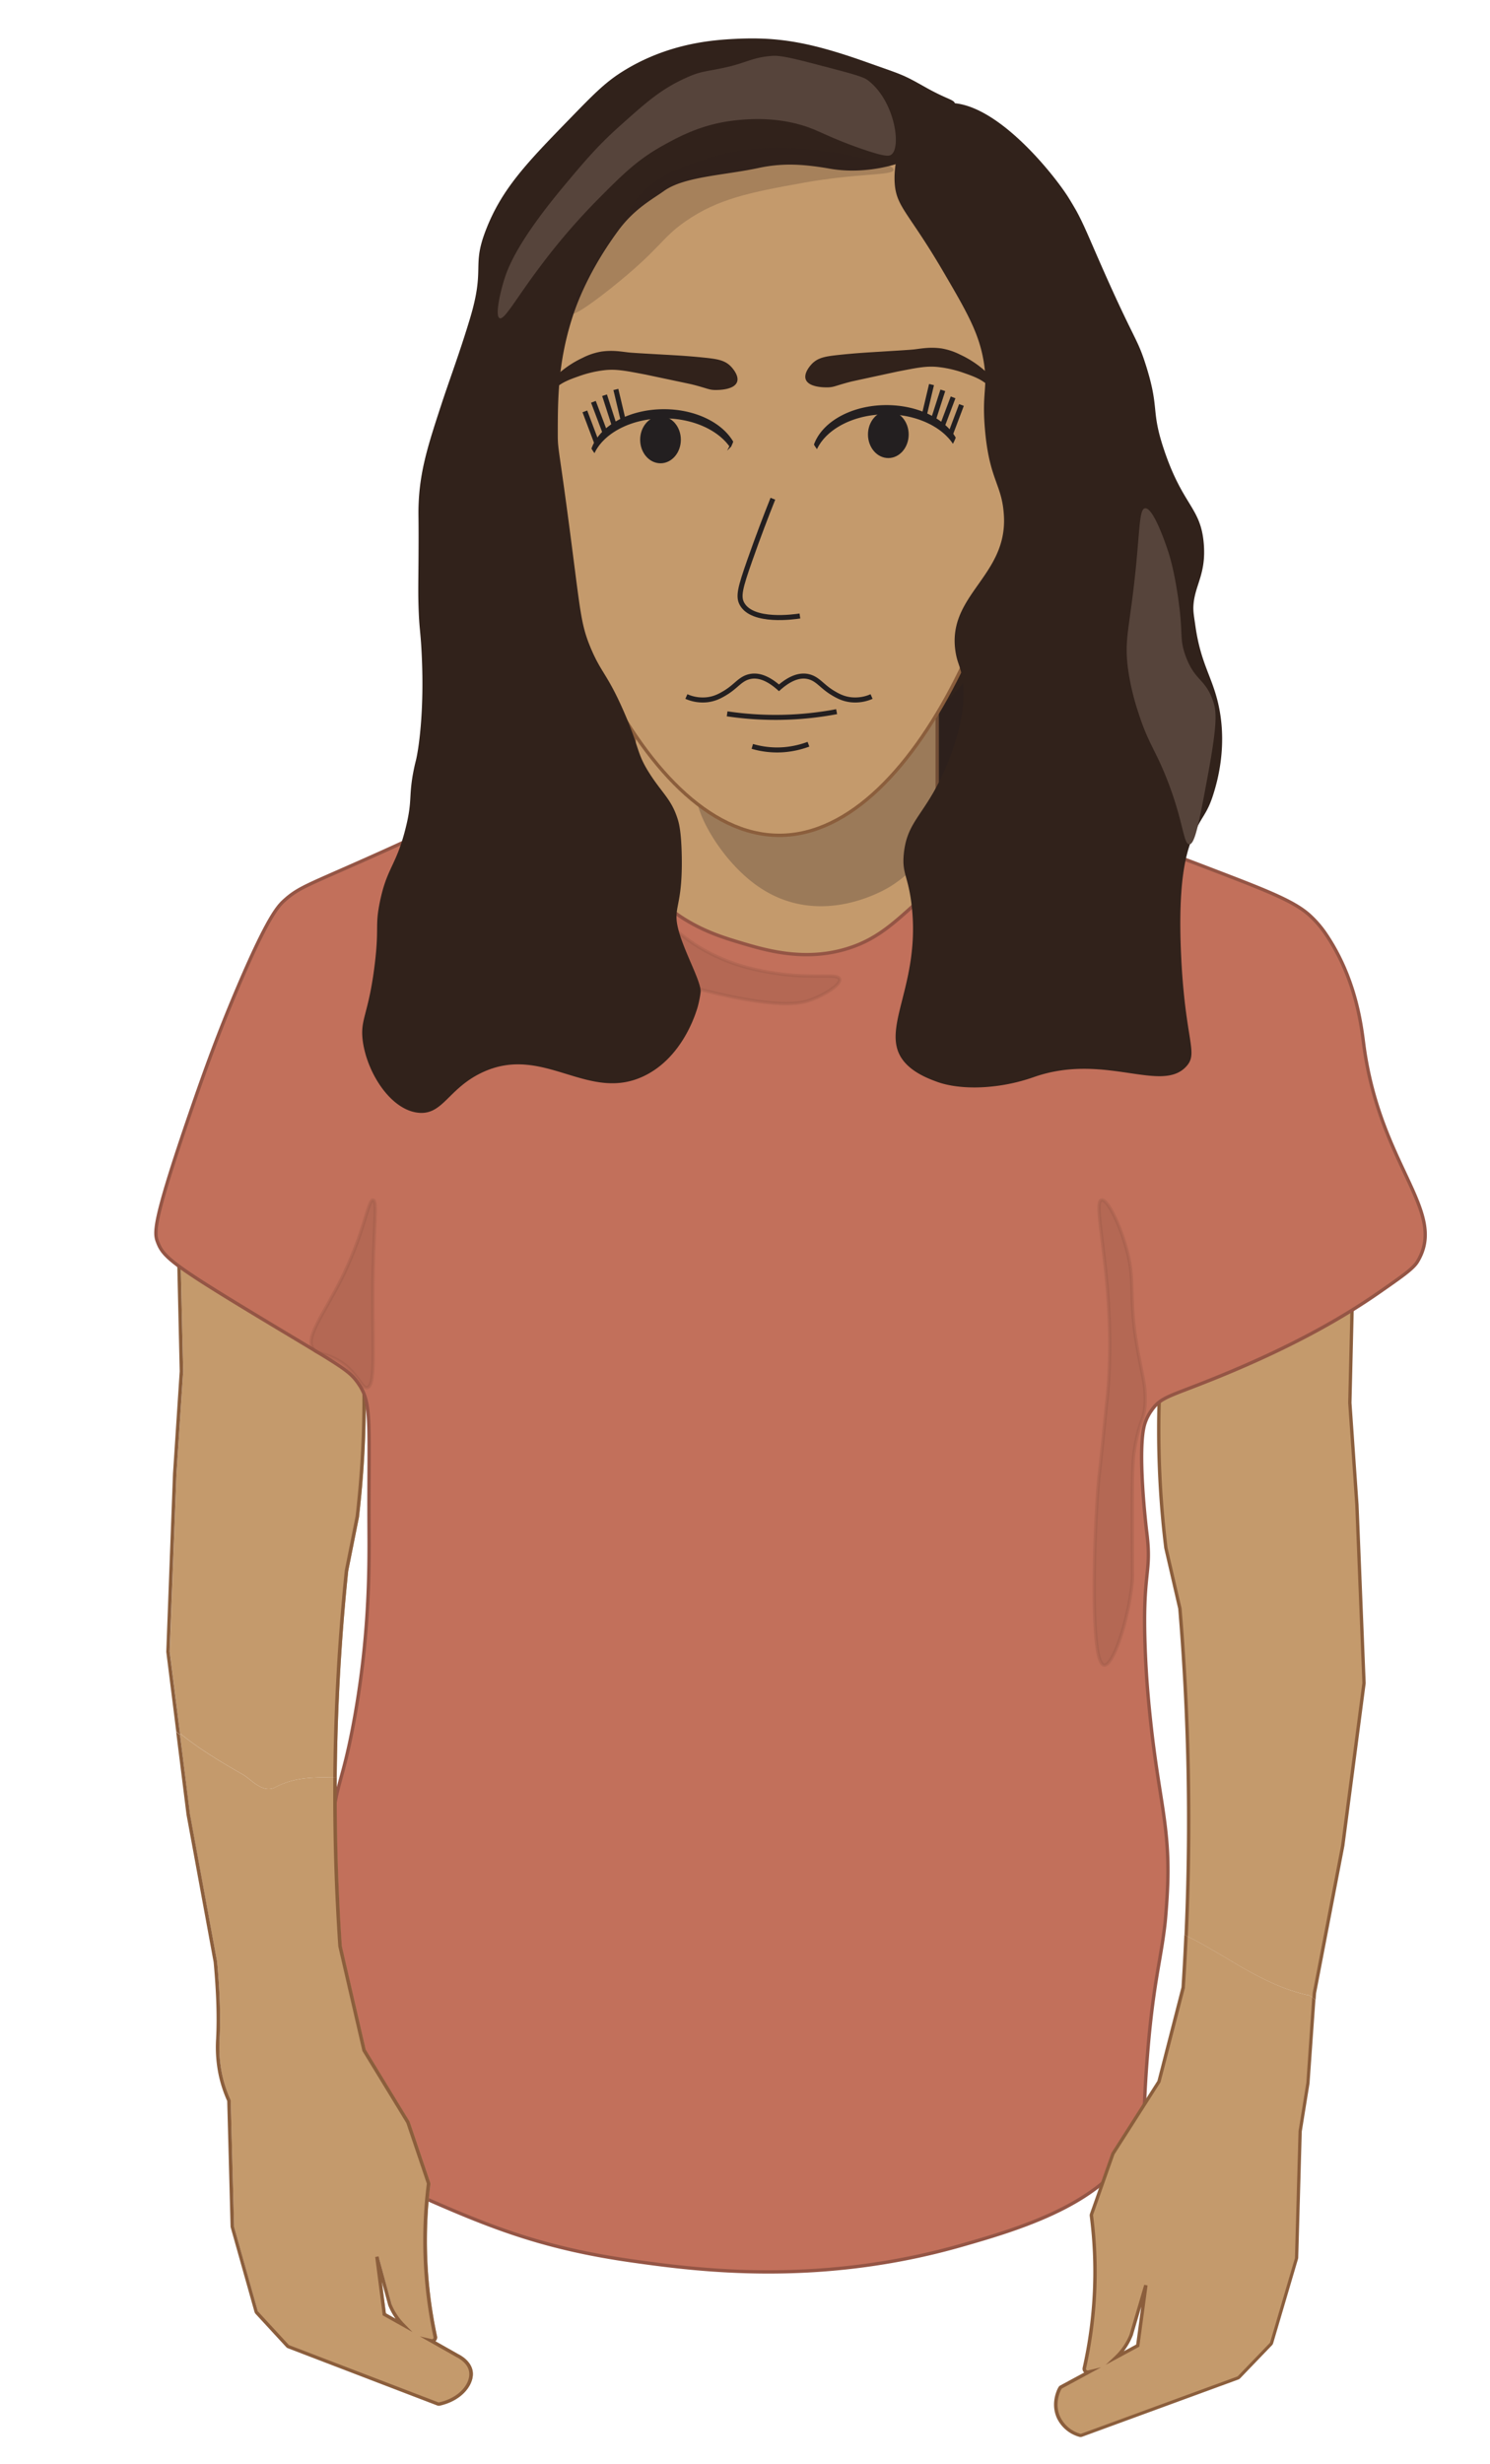 <svg xmlns="http://www.w3.org/2000/svg" viewBox="0 0 889.06 1469.27"><defs><style>.cls-1,.cls-11{fill:#31221b;}.cls-2,.cls-3{fill:#c49a6c;}.cls-2{stroke:#8b5e3c;}.cls-10,.cls-2,.cls-5,.cls-7,.cls-9{stroke-miterlimit:10;}.cls-2,.cls-5,.cls-7{stroke-width:2px;}.cls-4{fill:#8b5e3c;}.cls-5{fill:#c2705b;}.cls-5,.cls-7{stroke:#945545;}.cls-6,.cls-9{fill:#231f20;}.cls-6{opacity:0.25;}.cls-7{fill:#945545;opacity:0.3;}.cls-8{fill:#56443b;}.cls-10,.cls-9{stroke:#231f20;}.cls-10{fill:none;stroke-width:3px;}.cls-11{opacity:0.2;}</style></defs><g id="Layer_3" data-name="Layer 3"><rect class="cls-1" x="274.26" y="354.1" width="370.76" height="148.61"/><path class="cls-2" d="M468.83,585.45h0c-49.72,0-90.39-32.72-90.39-103.78V412.84c0-71.07,40.67-129.21,90.39-129.21h0c49.71,0,90.39,58.14,90.39,129.21v68.83C559.22,552.73,518.54,585.45,468.83,585.45Z"/><path class="cls-3" d="M163.6,1066.21c12.24-6.69,24.48-6.38,37.33-6.1q.21-23.31,1.22-46.5c1.13-25.55,3-51.42,5.65-76.87l6.45-32.28a1,1,0,0,0,0-.17,610.91,610.91,0,0,0,4.06-70.23,610.91,610.91,0,0,0-4.06-70.23,2,2,0,0,0-1.32-1.67L109.8,728.07a1.65,1.65,0,0,0-.58-.1,1.89,1.89,0,0,0-1.15.4,2.07,2.07,0,0,0-.76,1.65l2,87.84-4,61-4,105.89a1.82,1.82,0,0,0,0,.33l6.09,48.61c11.58,9.4,24.87,17.32,37.45,24.54C150,1061.21,156.29,1069.21,163.6,1066.21Z"/><path class="cls-4" d="M101.25,984.94a1.09,1.09,0,0,1,0-.18l4.05-105.85,4-61.07-2-87.84a1.05,1.05,0,0,1,.38-.85.78.78,0,0,1,.49-.18.85.85,0,0,1,.23,0l103.16,34.1a1,1,0,0,1,.62.83,611.13,611.13,0,0,1,4.06,70.12,611.75,611.75,0,0,1-4.07,70.21l-6.46,32.37c-2.63,25.49-4.53,51.37-5.66,76.93q-1,23.17-1.22,46.51l2.09.05q.21-23.31,1.22-46.48c1.12-25.52,3-51.36,5.63-76.72l6.45-32.28c0-.09,0-.17,0-.25a612.82,612.82,0,0,0,4.06-70.34,612.82,612.82,0,0,0-4.06-70.34,3,3,0,0,0-2-2.5L109.1,727.12a3,3,0,0,0-2.73.48,3,3,0,0,0-1.15,2.44l2,87.76-4,61-4,105.88a2.64,2.64,0,0,0,0,.49l5.95,47.54c.77.64,1.55,1.27,2.34,1.9Z"/><path class="cls-3" d="M809.64,897.48l-4.22-60.92,2.11-87.85a2,2,0,0,0-.8-1.64,2,2,0,0,0-1.2-.4,2,2,0,0,0-.6.09L697,780.85a2,2,0,0,0-1.39,1.67,583.75,583.75,0,0,0,0,140.46,1.55,1.55,0,0,0,0,.21l8.32,36c2,24.21,3.47,48.8,4.32,73.08,1.43,40.49,1.22,81.43-.59,122.11,23.48,11.31,44.35,28.83,72,35.29,1.54,0,2.82,1.06,4.24,2.22l.23-3.3s16.92-87.89,16.93-87.93l12.69-96.91a2,2,0,0,0,0-.34Z"/><path class="cls-4" d="M810.64,897.41l-4.22-60.83,2.11-87.84a3,3,0,0,0-3.91-2.93L696.72,779.9a3,3,0,0,0-2.07,2.5,584.46,584.46,0,0,0,0,140.71,1.7,1.7,0,0,0,.06.31l8.3,35.94c2,24.17,3.46,48.71,4.31,73,1.42,40.31,1.22,81.08-.57,121.6l2,.94c1.83-40.85,2-82,.61-122.61-.85-24.3-2.31-48.9-4.33-73.13L696.65,923a.34.34,0,0,1,0-.1,581.77,581.77,0,0,1,0-140.22,1,1,0,0,1,.69-.83l107.9-34.1a1,1,0,0,1,.9.16,1,1,0,0,1,.4.82l-2.11,87.93,4.22,60.9,4.24,105.94a1,1,0,0,1,0,.17l-12.69,96.85c-.08.46-16.75,87.06-16.92,87.93l-.19,2.74c.61.47,1.22,1,1.89,1.52l.28-3.94c16.9-87.85,16.91-87.89,16.92-87.93l12.69-96.91a2.9,2.9,0,0,0,0-.51Z"/><path class="cls-5" d="M365.38,496.2c15.28,12.81,8.83,22.44,28.4,40.73,17.1,16,36,21.64,47.34,25.06,15.78,4.75,39.88,12,66.28,3.14,16-5.38,25.81-14.31,41-28.2,0,0,9.81-9,41-47a299.49,299.49,0,0,1,47.34,3.13c31.32,4.59,53.56,12.95,85.21,25.07,33.8,12.94,50.7,19.41,60,28.2a62.69,62.69,0,0,1,8.6,9.9c17.78,25.78,21.45,53.19,23,65.3,9.24,73.84,50.56,100.71,32.19,130.91-2.53,4.16-9.35,8.9-23,18.39-18.14,12.62-47.87,30.78-96.52,50.55C698,832.86,693,832.83,687.29,840.85a28.25,28.25,0,0,0-4.25,8.36c-4.72,15.71,1.1,63.71,1.1,63.71,3.41,26.45-2.7,22.65-.82,70.86.75,19.27,2.27,33.75,3.2,42.53,4.92,46.11,11.32,62.2,10.24,96.53-.37,11.63-1.53,23.41-1.53,23.41-2.6,23.84-7.6,37.29-11.09,86.25-2.17,30.39-.61,30.28-3.16,37.6-14.52,41.68-69.58,58.17-107.3,68.93-84.95,24.25-156.71,14.89-195.68,9.4-58.62-8.25-90.39-22.35-138.86-43.86-30.3-13.45-43.8-22.33-50.5-37.6-11-25.07,8.81-39,12.63-90.86,2.89-39.37-7.58-44-3.16-87.73,2.53-25,6.1-25,12.63-59.54,9.63-50.95,9.6-91.89,9.46-115.92-.37-64.93,2-75.75-6.31-87.73-5.48-7.93-9.61-9.9-50.49-34.47C103.3,754.6,97.47,750,94,740.59c-2-5.26-3-11.36,18.94-75.2,10.43-30.41,18.41-51.63,28.4-75.2,18.5-43.64,24.63-49.85,28.41-53.26,9-8.09,14.5-9.19,56.81-28.2,39.76-17.88,34.48-16.73,41-18.8C275.3,487.48,333.17,469.19,365.38,496.2Z"/><path class="cls-3" d="M707.73,1154.39q-.69,15.48-1.69,30.91l-14.5,56.07-27.33,42.8a1.73,1.73,0,0,0-.2.41l-12.7,35.89a2.11,2.11,0,0,0-.1.93,261.52,261.52,0,0,1-4.19,90.83,2,2,0,0,0,.54,1.86,2,2,0,0,0,1.41.58,1.74,1.74,0,0,0,.45-.06l.34-.08-16.55,8.94a2,2,0,0,0-.79.77c-.5.89-4.76,8.88-.77,17.54a20,20,0,0,0,12.57,10.51,2.24,2.24,0,0,0,.52.06,2,2,0,0,0,.68-.12l93.09-34.1a1.92,1.92,0,0,0,.76-.49l19-19.74a2,2,0,0,0,.48-.82l14.81-50.25a2.26,2.26,0,0,0,.08-.51l2.11-75.24,4.67-29,0-.18,3.52-50c-1.42-1.16-2.7-2.22-4.24-2.22C752.08,1183.22,731.21,1165.7,707.73,1154.39Zm-28.87,244.44-12.92,7a37.23,37.23,0,0,0,9-13.36l.06-.17,8.7-29.45Z"/><path class="cls-4" d="M779.48,1242l-4.68,29-2.12,75.37a1.17,1.17,0,0,1,0,.26l-14.81,50.25a1.14,1.14,0,0,1-.24.41l-19,19.74a1,1,0,0,1-.38.24l-93.09,34.1a1,1,0,0,1-.6,0,18.93,18.93,0,0,1-11.92-10c-3.79-8.21.25-15.79.73-16.62a1,1,0,0,1,.39-.39L657,1411.78l-7.78,1.86a1,1,0,0,1-.93-.27,1,1,0,0,1-.27-.92,262.67,262.67,0,0,0,4.22-91.18,1,1,0,0,1,0-.46l12.7-35.89a1,1,0,0,1,.1-.21l27.33-42.8.09-.13L707,1185.55l0-.19q1-15.21,1.67-30.5l-2-.94q-.71,15.64-1.7,31.22L690.61,1241l-27.25,42.66a3.54,3.54,0,0,0-.3.62l-12.69,35.89a3,3,0,0,0-.15,1.39A260.46,260.46,0,0,1,646,1412a3,3,0,0,0,.81,2.79l.12.1-14.24,7.69a2.93,2.93,0,0,0-1.18,1.16c-.53.93-5,9.33-.81,18.44A21,21,0,0,0,644,1453.25a2.84,2.84,0,0,0,.76.1,3.08,3.08,0,0,0,1-.18l93.09-34.1a3.1,3.1,0,0,0,1.13-.73l19-19.74a3,3,0,0,0,.71-1.24l14.82-50.25a3.26,3.26,0,0,0,.12-.76l2.11-75.18,4.66-28.9a1.24,1.24,0,0,0,0-.27l3.48-49.33c-.67-.52-1.28-1.05-1.89-1.52Z"/><path class="cls-4" d="M674.05,1392l0,.08a36.35,36.35,0,0,1-8.76,13l-5.58,5.24,20.1-10.85,4.92-36.5-2-.42Zm3.88,6.2-7.36,4a38.59,38.59,0,0,0,5.31-9.36l.09-.25,5-17Z"/><path class="cls-3" d="M282,1414c-.9-4.92-5.46-7.92-8-9.23l-15.8-8.93.34.08a1.81,1.81,0,0,0,.4,0,1.9,1.9,0,0,0,1.36-.59,2.09,2.09,0,0,0,.5-1.84,273,273,0,0,1-4-90.83,2.09,2.09,0,0,0-.1-.93l-12.13-35.89a2.17,2.17,0,0,0-.19-.41l-26.12-42.79L203.9,1160.8c-2.26-33.4-3.25-67.11-3-100.69-12.85-.28-25.09-.59-37.33,6.1-7.31,3-13.58-5-18.8-8-12.58-7.22-25.87-15.14-37.45-24.54l6,48.3s16.19,88,16.19,88c1.63,17.56,2.14,32.78,1.51,45.25l0,.4a79.09,79.09,0,0,0,1.71,22.59,76,76,0,0,0,4.88,14.51l2,75a2.26,2.26,0,0,0,.08.51l14.16,50.25a2,2,0,0,0,.46.82l18.2,19.74a1.85,1.85,0,0,0,.72.49l89,34.1a1.92,1.92,0,0,0,.66.12,1.75,1.75,0,0,0,.4,0C276.53,1430.68,283.29,1421.15,282,1414Zm-51.67-33.87-4.41-34.24,7.76,28.48a2.25,2.25,0,0,0,.08.24,36.85,36.85,0,0,0,7.68,11.79Z"/><path class="cls-4" d="M282,1413.84c-1-5.35-5.78-8.53-8.52-9.93l-13.63-7.69.17-.17a3,3,0,0,0,.75-2.72,272.13,272.13,0,0,1-4-90.51,3,3,0,0,0-.14-1.35l-12.13-35.89a3,3,0,0,0-.29-.6l-26-42.66-14.25-61.66c-2.26-33.35-3.24-67-3-100.53l-2.09-.05c-.28,33.61.71,67.35,3,100.78l14.33,62.05,0,.15,26.2,42.93a.68.68,0,0,1,.1.21l12.14,35.89a1.2,1.2,0,0,1,0,.5,273.89,273.89,0,0,0,4,91.15,1.09,1.09,0,0,1-.25,1,.76.76,0,0,1-.75.24l-7.17-1.66,21.91,12.37c2.44,1.25,6.66,4,7.49,8.52,1.22,6.69-5.26,15.65-17.86,18.46a.79.79,0,0,1-.43,0l-89-34.1a.74.74,0,0,1-.33-.22l-18.2-19.74a1.1,1.1,0,0,1-.24-.42l-14.16-50.25a2.36,2.36,0,0,1,0-.28l-2-75.14-.08-.18a74.83,74.83,0,0,1-4.83-14.33,78.37,78.37,0,0,1-1.68-22.32l0-.4c.63-12.52.12-27.79-1.53-45.47l-16.17-87.91-5.92-47.23c-.79-.63-1.57-1.26-2.34-1.9l6.18,49.37s0,.07,16.18,87.93c1.63,17.51,2.14,32.69,1.51,45.11l0,.4a80.41,80.41,0,0,0,1.73,22.85,76.74,76.74,0,0,0,4.87,14.52l2,74.76a3.09,3.09,0,0,0,.12.74l14.16,50.25a3,3,0,0,0,.68,1.22l18.2,19.74a3,3,0,0,0,1.12.76l89,34.1a2.91,2.91,0,0,0,1,.19,2.7,2.7,0,0,0,.63-.07C276.32,1431.52,283.36,1421.43,282,1413.84Z"/><path class="cls-4" d="M228.3,1380.75l17.8,10-4.95-5.07a35.85,35.85,0,0,1-7.47-11.46s0-.09-.05-.13l-7.75-28.48-2,.37,4.41,34.24Zm3.31-6.11c0,.11.07.23.12.34a38.17,38.17,0,0,0,4.3,7.8l-5.78-3.26-2.42-18.76Z"/><path class="cls-6" d="M416.38,472.66c-3.93,7.18,12.32,40,36.69,56.47,37,25,75.89,1,78.66-.77,22.85-14.65,34.14-38,46.17-63,16.36-33.9,28.6-77.35,22.58-82.61-3.27-2.86-10,7.25-42.1,43-34.39,38.32-41.2,42.93-46.33,45.91a91.22,91.22,0,0,1-55.17,11.9C431.87,480.59,419.37,467.19,416.38,472.66Z"/><path class="cls-7" d="M393.49,550.36c4.68-2.67,11,8.42,30.64,18.39,17.31,8.78,33.91,11.09,41.63,12.1,21.2,2.77,34.27-.52,35.24,3.06.86,3.16-8.37,9.1-16.85,12.26-5.26,2-16.25,5.27-53.62-3.06-24.25-5.41-28.65-8.13-32.18-12.26C389.4,570.35,388.36,553.3,393.49,550.36Z"/></g><g id="Layer_8" data-name="Layer 8"><path class="cls-2" d="M617.44,213.17c0,119.32-68.25,285-152.44,285s-152.44-165.63-152.44-285,68.25-160,152.44-160S617.44,93.84,617.44,213.17Z"/><path class="cls-1" d="M569.33,69.14c.63-1.71,1.8-5.15.28-7.9-1.08-2-5.15-2.32-17.26-9.12-14.17-8-13.44-7.28-35.43-15.1-33.55-11.93-52.75-15.1-78-13.84-12.94.64-40.58,2.35-68.15,19.91-10,6.38-16.9,13.45-30.64,27.58-25.93,26.65-41,42.14-50.56,67.41-8.06,21.3,0,21.66-9.2,52.09-6.07,20.14-12.22,36.42-16.85,50.56-8.07,24.66-13.16,40.2-13.79,61.28-.16,5.61.13,6.62,0,29.11-.09,16.48-.28,21.39,0,30.64.42,13.57,1.17,14,1.85,27.56,1.85,36.5-2.22,59.55-3.43,64.24-.16.63-1,3.86-1.81,8.35-.33,1.84-.64,3.93-.9,6.25-1,8.57-.06,12.41-3.45,25.89-5.7,22.65-11.09,23.14-15.34,43.9-3,14.63-.35,14.5-3,36.77-3.73,30.9-9.05,32.88-7.13,46.45,2.66,18.9,16.59,40.59,32.91,42.41,15.14,1.69,18-15,39.42-24.51,36.1-16,62.32,18.74,95.65,2.52,22.78-11.08,30.59-37.06,31.72-40.82a60.18,60.18,0,0,0,1.81-9c.69-6.12-10.32-24.82-13.52-38.46-3-12.68,2.83-12.34,2.29-42.59-.25-14.64-1.7-19.82-2.29-21.75-3.65-12.11-9.34-15.82-16.85-27.58-8-12.46-5.8-14.9-15.32-36.77-9.93-22.8-13.55-23.08-19.92-38.3-5.36-12.81-6-20.36-10.5-55.16-8.46-66-9.09-61.78-9.1-72,0-20.69,0-42.7,8.75-70,4-12.42,12.13-31,27.52-51.87,9.5-12.87,20.52-18.67,27-23.33,12-8.67,35.5-9.32,56.22-13.72,13.86-3,25.54-2.5,40.81,0,1.19.19,1.46.26,2.17.38,22.75,3.94,42.55-3.82,42.55-3.82C556.06,89.54,566.51,76.72,569.33,69.14Z"/><path class="cls-8" d="M298.19,189.78c2.91,1,9.42-11.32,24.13-30.88a385.72,385.72,0,0,1,34.23-39.8c14.71-14.81,23.52-23.68,38.91-32.25,10-5.55,23.73-13,43.58-15.1,6.53-.68,26.63-2.77,46.69,5.49,5.69,2.34,13.9,6.56,28.79,11.67,13.64,4.68,15.81,4.25,17.12,3.43,6.44-4,2.31-32.51-14-44.61-2.67-2-9.91-3.91-24.29-7.7-18-4.73-27.07-7.09-32.51-6.71-12.34.87-15.66,4.42-30,7.34-11.12,2.27-13.14,2-21.36,5.7C394.42,53.12,385.61,61,369.78,75.18c-13.44,12-21.54,21.71-32.68,35C308.8,144,303,159.57,300.53,167.82,298,176.28,295.39,188.84,298.19,189.78Z"/><ellipse class="cls-9" cx="394.11" cy="262.24" rx="11.64" ry="13.55"/><path class="cls-9" d="M396.17,249c17.41,0,32.45,7,39.61,17.13a24.34,24.34,0,0,0,1.18-2.67c-6.58-11.11-22.36-18.93-40.79-18.93-20.58,0-37.86,9.75-42.71,22.94.37.62.76,1.22,1.18,1.81C360.71,257.46,377,249,396.17,249Z"/><ellipse class="cls-9" cx="530.05" cy="259.12" rx="11.64" ry="13.55"/><path class="cls-9" d="M528.93,246.57c17.41,0,32.45,7,39.61,17.13a24.34,24.34,0,0,0,1.18-2.67c-6.58-11.11-22.36-18.94-40.79-18.94-20.58,0-37.86,9.76-42.71,23,.37.62.76,1.22,1.18,1.81C493.47,255,509.77,246.57,528.93,246.57Z"/><line class="cls-10" x1="348.98" y1="245.33" x2="356.27" y2="264.67"/><line class="cls-10" x1="354.08" y1="239.62" x2="361.38" y2="258.95"/><line class="cls-10" x1="573.69" y1="241.51" x2="566.39" y2="260.84"/><line class="cls-10" x1="568.69" y1="236.98" x2="561.39" y2="256.32"/><line class="cls-10" x1="360.73" y1="235.69" x2="367.11" y2="255.5"/><line class="cls-10" x1="367.48" y1="232.26" x2="372.33" y2="252.69"/><line class="cls-10" x1="562.57" y1="232.78" x2="556.19" y2="252.58"/><line class="cls-10" x1="555.82" y1="229.35" x2="550.98" y2="249.78"/><path class="cls-10" d="M461.17,297.42c-4.06,10.16-8.79,22.53-13.79,36.77-5.78,16.46-7.08,21.6-4.6,26,6.3,11.26,31.08,7.69,34.51,7.16"/><path class="cls-10" d="M433.87,425.7a196.4,196.4,0,0,0,65.33-1.29"/><path class="cls-10" d="M448.89,445.12A52.57,52.57,0,0,0,468,447.07a55,55,0,0,0,14.39-3.24"/><path class="cls-10" d="M465.71,411c-8.43-7.79-14.47-8.44-18.52-7.47-5.57,1.34-7.77,5.57-14.16,9.5-3.7,2.28-6.74,3.71-10.91,4.25a24.18,24.18,0,0,1-12.57-1.9"/><path class="cls-10" d="M463.89,411c8.43-7.79,14.48-8.44,18.52-7.47,5.58,1.34,7.77,5.57,14.16,9.5,3.71,2.28,6.74,3.71,10.92,4.25a24.16,24.16,0,0,0,12.56-1.9"/><path class="cls-1" d="M533.82,108.71c.78,14.57,8,17.51,28.47,52.35,14.33,24.43,21.56,37,24.51,53.63s-1.09,18.6.92,41.56c2.69,30.79,10.41,32.42,11.33,51.89,1.68,35.44-33.67,46.76-29,79.87,1.19,8.45,3.48,9.08,4.51,19.72.61,6.25,1.35,21.82-9.19,47.49-12.62,30.73-23.88,33.25-26.05,53.62-1.29,12.18,2.53,13.25,4.6,30.64,5.78,48.53-19.85,74.69-4.6,93.46,5.77,7.09,15.29,10.56,19.92,12.26,2.27.82,12.12,4.26,29.11,3.06a109.85,109.85,0,0,0,29.11-6.13C659.2,627.8,693,652.21,707.83,636c7.47-8.14-.64-14.76-3.06-65.88-2.14-45.09,3.15-61.6,6.64-70.32,5.48-13.68,8.6-13.21,12.75-26.7,1.9-6.21,9.08-29.55,2.06-56.18-3.88-14.71-10-22.61-13-44-.78-5.55-1.39-8.34-1.07-12.41.93-11.81,7.62-18.28,6.12-36.31-1.8-21.71-12.31-22.26-23.58-55.59-8.32-24.61-2.5-24.06-10.95-50.78-5.21-16.48-6.63-14.18-26.11-58.33-7.69-17.43-10.83-25.41-15.27-33.55,0,0-2.41-4.28-4.94-8.31-8.72-13.88-49.69-66-79.72-54.62C542.1,68.9,532.87,91,533.82,108.71Z"/><path class="cls-8" d="M696.46,327.15c1.28,3.72,3.82,11.65,6.22,27.45,3.65,24,.82,25.64,4.67,36.37,5.44,15.18,11.66,13.49,16.34,26.77,2.21,6.26,2.94,12.62-3.11,45.29-5,27-7.56,40.46-10.89,40.49-3.66,0-3.41-13.39-13.23-38.43-7-17.94-11.37-21.78-17.12-39.8a147.49,147.49,0,0,1-6.23-26.08c-2.5-18.5,1-24.14,4.67-61.08,2.4-24.26,2.15-34.59,5.45-35C688,302.55,695,322.92,696.46,327.15Z"/><path class="cls-1" d="M480.75,226.19c1.72,5,11.69,4.84,12.91,4.83,4-.05,4.79-1,13.69-3.31,1-.26,1.17-.29,14.67-3.21l13.14-2.84c11.74-2.27,17.63-3.6,25-2.74a68.7,68.7,0,0,1,15,3.5c5.69,2,10.24,3.62,14.62,7.55,7,6.23,8.38,13.7,9.63,13.24,1.1-.41.86-6.49-1.87-11.47-1.12-2-2.68-3.59-5.8-6.71a68,68,0,0,0-7.75-6.9,60.49,60.49,0,0,0-11.24-6.72,38.51,38.51,0,0,0-11-3.62c-6.39-.88-10.93-.1-15.89.53-2.48.31-9,.69-21.93,1.49-5.48.34-13.13.75-23.45,1.85-7.88.85-12.23,1.56-15.85,5.16C484.23,217.21,479.37,222.16,480.75,226.19Z"/><path class="cls-1" d="M439.82,227.7c-1.69,5-11.66,4.89-12.89,4.88-4,0-4.79-1-13.7-3.24-1-.26-1.17-.28-14.68-3.14l-13.16-2.78c-11.75-2.22-17.65-3.51-25-2.62a68.55,68.55,0,0,0-15,3.57c-5.68,2-10.22,3.67-14.59,7.62-6.93,6.27-8.31,13.74-9.57,13.28-1.1-.4-.89-6.48,1.82-11.47,1.11-2,2.66-3.61,5.76-6.74a69.17,69.17,0,0,1,7.73-6.94,59.84,59.84,0,0,1,11.21-6.77,38.27,38.27,0,0,1,11-3.67c6.39-.91,10.94-.15,15.9.45,2.47.3,9,.65,21.94,1.39,5.48.31,13.13.68,23.46,1.74,7.88.81,12.23,1.5,15.86,5.08C436.3,218.73,441.19,223.66,439.82,227.7Z"/><path class="cls-11" d="M533.18,101.31c-.27,3.48-21.08,1.83-53.63,7.66-32.29,5.78-51.13,9.59-70.47,23-14.95,10.36-14.52,16-44.43,39.84-21.15,16.82-23.82,15.93-24.51,15.32s-1.44-3.36,19.91-38.3c17.5-28.64,21.68-33.06,26.05-36.77,10.74-9.13,20.95-12.57,33.7-16.86,31.3-10.52,58.29-6.86,75.07-4.59C510.94,92.76,533.45,97.67,533.18,101.31Z"/><path class="cls-7" d="M222.63,715.67c2.5.48.61,14.29,0,41.37-.94,41.68,2.16,69.29-3.53,70.47-3.53.74-5.45-9.77-18.38-16.85-7.92-4.33-11.26-2.78-13.79-6.13-5-6.59,5.79-20.27,15.79-39.83C217.71,735.37,219.57,715.08,222.63,715.67Z"/><path class="cls-7" d="M657.27,715.67c3.6-.86,11.55,15.9,15.32,30.64,3,11.59,2.53,18.68,3.07,30.64a190.88,190.88,0,0,0,2.08,21.77c3.49,21.78,5.74,25,5.58,36.45s-3.16,10.53-6.13,27.58c-1.43,8.2-1.61,13.47-1.53,50.56.06,28,.16,27.28,0,29.11C673.44,966.73,664,993.64,658.81,993c-9.25-1.19-5.39-90.15-3.07-111.85.13-1.24,1.2-11,2.59-24.56,1.09-10.67,1.68-16.91,2-19.87C667.53,771.49,650.92,717.2,657.27,715.67Z"/></g></svg>